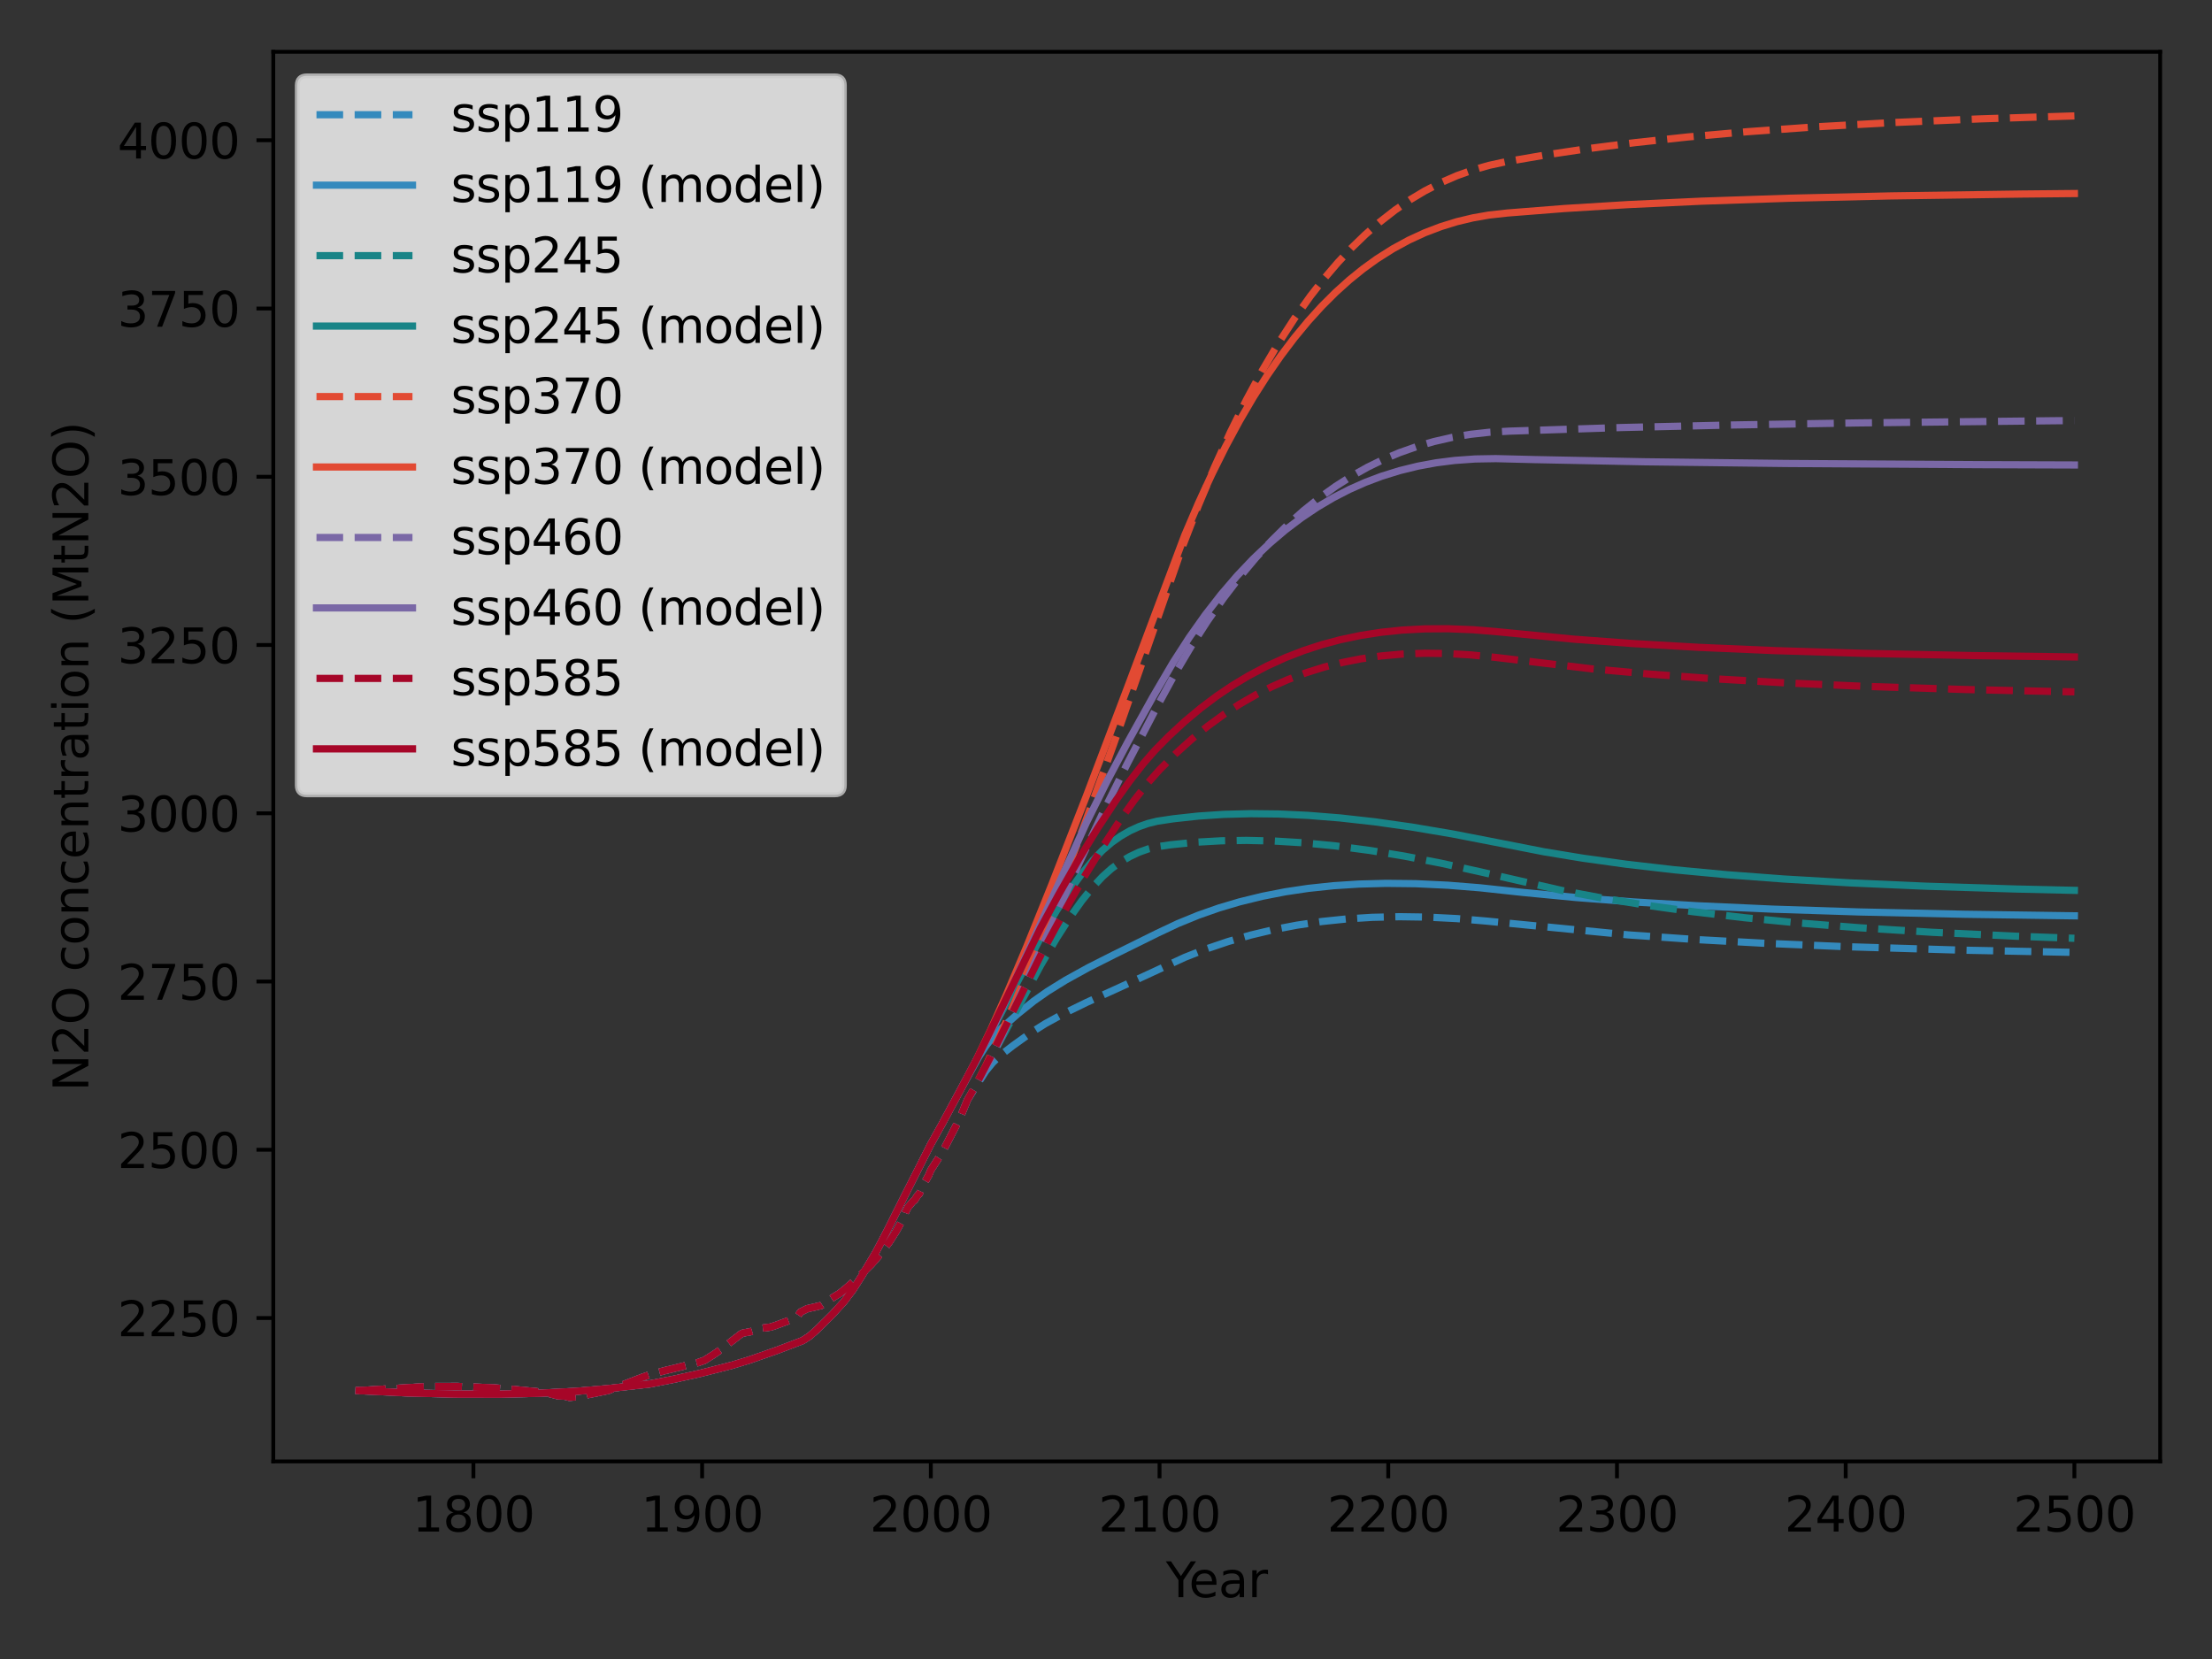 <?xml version="1.0" encoding="utf-8" standalone="no"?>
<!DOCTYPE svg PUBLIC "-//W3C//DTD SVG 1.1//EN"
  "http://www.w3.org/Graphics/SVG/1.1/DTD/svg11.dtd">
<svg xmlns:xlink="http://www.w3.org/1999/xlink" width="460.8pt" height="345.6pt" viewBox="0 0 460.8 345.6" xmlns="http://www.w3.org/2000/svg" version="1.1">
 <rect x="0" y="0" width="460.8" height="345.6" fill="#333333" stroke="none"/>
 <defs>
  <style type="text/css">*{stroke-linejoin: round; stroke-linecap: butt}</style>
 </defs>
 <g id="figure_1">
  <g id="axes_1">
   <g id="patch_1">
    <path d="M 56.928 304.444 
L 450 304.444 
L 450 10.8 
L 56.928 10.8 
L 56.928 304.444 
z
" style="fill: none"/>
   </g>
   <g id="matplotlib.axis_1">
    <g id="xtick_1">
     <g id="line2d_1">
      <defs>
       <path id="ma89e3e7c0b" d="M 0 0 
L 0 3.5 
" style="stroke: #000000; stroke-width: 0.8"/>
      </defs>
      <g>
       <use xlink:href="#ma89e3e7c0b" x="98.618" y="304.444" style="stroke: #000000; stroke-width: 0.8"/>
      </g>
     </g>
     <g id="text_1">
      <!-- 1800 -->
      <g transform="translate(85.893 319.042) scale(0.1 -0.1)">
       <defs>
        <path id="DejaVuSans-31" d="M 794 531 
L 1825 531 
L 1825 4091 
L 703 3866 
L 703 4441 
L 1819 4666 
L 2450 4666 
L 2450 531 
L 3481 531 
L 3481 0 
L 794 0 
L 794 531 
z
" transform="scale(0.016)"/>
        <path id="DejaVuSans-38" d="M 2034 2216 
Q 1584 2216 1326 1975 
Q 1069 1734 1069 1313 
Q 1069 891 1326 650 
Q 1584 409 2034 409 
Q 2484 409 2743 651 
Q 3003 894 3003 1313 
Q 3003 1734 2745 1975 
Q 2488 2216 2034 2216 
z
M 1403 2484 
Q 997 2584 770 2862 
Q 544 3141 544 3541 
Q 544 4100 942 4425 
Q 1341 4750 2034 4750 
Q 2731 4750 3128 4425 
Q 3525 4100 3525 3541 
Q 3525 3141 3298 2862 
Q 3072 2584 2669 2484 
Q 3125 2378 3379 2068 
Q 3634 1759 3634 1313 
Q 3634 634 3220 271 
Q 2806 -91 2034 -91 
Q 1263 -91 848 271 
Q 434 634 434 1313 
Q 434 1759 690 2068 
Q 947 2378 1403 2484 
z
M 1172 3481 
Q 1172 3119 1398 2916 
Q 1625 2713 2034 2713 
Q 2441 2713 2670 2916 
Q 2900 3119 2900 3481 
Q 2900 3844 2670 4047 
Q 2441 4250 2034 4250 
Q 1625 4250 1398 4047 
Q 1172 3844 1172 3481 
z
" transform="scale(0.016)"/>
        <path id="DejaVuSans-30" d="M 2034 4250 
Q 1547 4250 1301 3770 
Q 1056 3291 1056 2328 
Q 1056 1369 1301 889 
Q 1547 409 2034 409 
Q 2525 409 2770 889 
Q 3016 1369 3016 2328 
Q 3016 3291 2770 3770 
Q 2525 4250 2034 4250 
z
M 2034 4750 
Q 2819 4750 3233 4129 
Q 3647 3509 3647 2328 
Q 3647 1150 3233 529 
Q 2819 -91 2034 -91 
Q 1250 -91 836 529 
Q 422 1150 422 2328 
Q 422 3509 836 4129 
Q 1250 4750 2034 4750 
z
" transform="scale(0.016)"/>
       </defs>
       <use xlink:href="#DejaVuSans-31"/>
       <use xlink:href="#DejaVuSans-38" x="63.623"/>
       <use xlink:href="#DejaVuSans-30" x="127.246"/>
       <use xlink:href="#DejaVuSans-30" x="190.869"/>
      </g>
     </g>
    </g>
    <g id="xtick_2">
     <g id="line2d_2">
      <g>
       <use xlink:href="#ma89e3e7c0b" x="146.263" y="304.444" style="stroke: #000000; stroke-width: 0.8"/>
      </g>
     </g>
     <g id="text_2">
      <!-- 1900 -->
      <g transform="translate(133.538 319.042) scale(0.1 -0.1)">
       <defs>
        <path id="DejaVuSans-39" d="M 703 97 
L 703 672 
Q 941 559 1184 500 
Q 1428 441 1663 441 
Q 2288 441 2617 861 
Q 2947 1281 2994 2138 
Q 2813 1869 2534 1725 
Q 2256 1581 1919 1581 
Q 1219 1581 811 2004 
Q 403 2428 403 3163 
Q 403 3881 828 4315 
Q 1253 4750 1959 4750 
Q 2769 4750 3195 4129 
Q 3622 3509 3622 2328 
Q 3622 1225 3098 567 
Q 2575 -91 1691 -91 
Q 1453 -91 1209 -44 
Q 966 3 703 97 
z
M 1959 2075 
Q 2384 2075 2632 2365 
Q 2881 2656 2881 3163 
Q 2881 3666 2632 3958 
Q 2384 4250 1959 4250 
Q 1534 4250 1286 3958 
Q 1038 3666 1038 3163 
Q 1038 2656 1286 2365 
Q 1534 2075 1959 2075 
z
" transform="scale(0.016)"/>
       </defs>
       <use xlink:href="#DejaVuSans-31"/>
       <use xlink:href="#DejaVuSans-39" x="63.623"/>
       <use xlink:href="#DejaVuSans-30" x="127.246"/>
       <use xlink:href="#DejaVuSans-30" x="190.869"/>
      </g>
     </g>
    </g>
    <g id="xtick_3">
     <g id="line2d_3">
      <g>
       <use xlink:href="#ma89e3e7c0b" x="193.908" y="304.444" style="stroke: #000000; stroke-width: 0.8"/>
      </g>
     </g>
     <g id="text_3">
      <!-- 2000 -->
      <g transform="translate(181.183 319.042) scale(0.1 -0.1)">
       <defs>
        <path id="DejaVuSans-32" d="M 1228 531 
L 3431 531 
L 3431 0 
L 469 0 
L 469 531 
Q 828 903 1448 1529 
Q 2069 2156 2228 2338 
Q 2531 2678 2651 2914 
Q 2772 3150 2772 3378 
Q 2772 3750 2511 3984 
Q 2250 4219 1831 4219 
Q 1534 4219 1204 4116 
Q 875 4013 500 3803 
L 500 4441 
Q 881 4594 1212 4672 
Q 1544 4750 1819 4750 
Q 2544 4750 2975 4387 
Q 3406 4025 3406 3419 
Q 3406 3131 3298 2873 
Q 3191 2616 2906 2266 
Q 2828 2175 2409 1742 
Q 1991 1309 1228 531 
z
" transform="scale(0.016)"/>
       </defs>
       <use xlink:href="#DejaVuSans-32"/>
       <use xlink:href="#DejaVuSans-30" x="63.623"/>
       <use xlink:href="#DejaVuSans-30" x="127.246"/>
       <use xlink:href="#DejaVuSans-30" x="190.869"/>
      </g>
     </g>
    </g>
    <g id="xtick_4">
     <g id="line2d_4">
      <g>
       <use xlink:href="#ma89e3e7c0b" x="241.553" y="304.444" style="stroke: #000000; stroke-width: 0.8"/>
      </g>
     </g>
     <g id="text_4">
      <!-- 2100 -->
      <g transform="translate(228.828 319.042) scale(0.1 -0.1)">
       <use xlink:href="#DejaVuSans-32"/>
       <use xlink:href="#DejaVuSans-31" x="63.623"/>
       <use xlink:href="#DejaVuSans-30" x="127.246"/>
       <use xlink:href="#DejaVuSans-30" x="190.869"/>
      </g>
     </g>
    </g>
    <g id="xtick_5">
     <g id="line2d_5">
      <g>
       <use xlink:href="#ma89e3e7c0b" x="289.198" y="304.444" style="stroke: #000000; stroke-width: 0.8"/>
      </g>
     </g>
     <g id="text_5">
      <!-- 2200 -->
      <g transform="translate(276.473 319.042) scale(0.1 -0.1)">
       <use xlink:href="#DejaVuSans-32"/>
       <use xlink:href="#DejaVuSans-32" x="63.623"/>
       <use xlink:href="#DejaVuSans-30" x="127.246"/>
       <use xlink:href="#DejaVuSans-30" x="190.869"/>
      </g>
     </g>
    </g>
    <g id="xtick_6">
     <g id="line2d_6">
      <g>
       <use xlink:href="#ma89e3e7c0b" x="336.843" y="304.444" style="stroke: #000000; stroke-width: 0.8"/>
      </g>
     </g>
     <g id="text_6">
      <!-- 2300 -->
      <g transform="translate(324.118 319.042) scale(0.1 -0.1)">
       <defs>
        <path id="DejaVuSans-33" d="M 2597 2516 
Q 3050 2419 3304 2112 
Q 3559 1806 3559 1356 
Q 3559 666 3084 287 
Q 2609 -91 1734 -91 
Q 1441 -91 1130 -33 
Q 819 25 488 141 
L 488 750 
Q 750 597 1062 519 
Q 1375 441 1716 441 
Q 2309 441 2620 675 
Q 2931 909 2931 1356 
Q 2931 1769 2642 2001 
Q 2353 2234 1838 2234 
L 1294 2234 
L 1294 2753 
L 1863 2753 
Q 2328 2753 2575 2939 
Q 2822 3125 2822 3475 
Q 2822 3834 2567 4026 
Q 2313 4219 1838 4219 
Q 1578 4219 1281 4162 
Q 984 4106 628 3988 
L 628 4550 
Q 988 4650 1302 4700 
Q 1616 4750 1894 4750 
Q 2613 4750 3031 4423 
Q 3450 4097 3450 3541 
Q 3450 3153 3228 2886 
Q 3006 2619 2597 2516 
z
" transform="scale(0.016)"/>
       </defs>
       <use xlink:href="#DejaVuSans-32"/>
       <use xlink:href="#DejaVuSans-33" x="63.623"/>
       <use xlink:href="#DejaVuSans-30" x="127.246"/>
       <use xlink:href="#DejaVuSans-30" x="190.869"/>
      </g>
     </g>
    </g>
    <g id="xtick_7">
     <g id="line2d_7">
      <g>
       <use xlink:href="#ma89e3e7c0b" x="384.488" y="304.444" style="stroke: #000000; stroke-width: 0.8"/>
      </g>
     </g>
     <g id="text_7">
      <!-- 2400 -->
      <g transform="translate(371.763 319.042) scale(0.1 -0.1)">
       <defs>
        <path id="DejaVuSans-34" d="M 2419 4116 
L 825 1625 
L 2419 1625 
L 2419 4116 
z
M 2253 4666 
L 3047 4666 
L 3047 1625 
L 3713 1625 
L 3713 1100 
L 3047 1100 
L 3047 0 
L 2419 0 
L 2419 1100 
L 313 1100 
L 313 1709 
L 2253 4666 
z
" transform="scale(0.016)"/>
       </defs>
       <use xlink:href="#DejaVuSans-32"/>
       <use xlink:href="#DejaVuSans-34" x="63.623"/>
       <use xlink:href="#DejaVuSans-30" x="127.246"/>
       <use xlink:href="#DejaVuSans-30" x="190.869"/>
      </g>
     </g>
    </g>
    <g id="xtick_8">
     <g id="line2d_8">
      <g>
       <use xlink:href="#ma89e3e7c0b" x="432.133" y="304.444" style="stroke: #000000; stroke-width: 0.8"/>
      </g>
     </g>
     <g id="text_8">
      <!-- 2500 -->
      <g transform="translate(419.408 319.042) scale(0.1 -0.1)">
       <defs>
        <path id="DejaVuSans-35" d="M 691 4666 
L 3169 4666 
L 3169 4134 
L 1269 4134 
L 1269 2991 
Q 1406 3038 1543 3061 
Q 1681 3084 1819 3084 
Q 2600 3084 3056 2656 
Q 3513 2228 3513 1497 
Q 3513 744 3044 326 
Q 2575 -91 1722 -91 
Q 1428 -91 1123 -41 
Q 819 9 494 109 
L 494 744 
Q 775 591 1075 516 
Q 1375 441 1709 441 
Q 2250 441 2565 725 
Q 2881 1009 2881 1497 
Q 2881 1984 2565 2268 
Q 2250 2553 1709 2553 
Q 1456 2553 1204 2497 
Q 953 2441 691 2322 
L 691 4666 
z
" transform="scale(0.016)"/>
       </defs>
       <use xlink:href="#DejaVuSans-32"/>
       <use xlink:href="#DejaVuSans-35" x="63.623"/>
       <use xlink:href="#DejaVuSans-30" x="127.246"/>
       <use xlink:href="#DejaVuSans-30" x="190.869"/>
      </g>
     </g>
    </g>
    <g id="text_9">
     <!-- Year -->
     <g transform="translate(242.877 332.72) scale(0.1 -0.1)">
      <defs>
       <path id="DejaVuSans-59" d="M -13 4666 
L 666 4666 
L 1959 2747 
L 3244 4666 
L 3922 4666 
L 2272 2222 
L 2272 0 
L 1638 0 
L 1638 2222 
L -13 4666 
z
" transform="scale(0.016)"/>
       <path id="DejaVuSans-65" d="M 3597 1894 
L 3597 1613 
L 953 1613 
Q 991 1019 1311 708 
Q 1631 397 2203 397 
Q 2534 397 2845 478 
Q 3156 559 3463 722 
L 3463 178 
Q 3153 47 2828 -22 
Q 2503 -91 2169 -91 
Q 1331 -91 842 396 
Q 353 884 353 1716 
Q 353 2575 817 3079 
Q 1281 3584 2069 3584 
Q 2775 3584 3186 3129 
Q 3597 2675 3597 1894 
z
M 3022 2063 
Q 3016 2534 2758 2815 
Q 2500 3097 2075 3097 
Q 1594 3097 1305 2825 
Q 1016 2553 972 2059 
L 3022 2063 
z
" transform="scale(0.016)"/>
       <path id="DejaVuSans-61" d="M 2194 1759 
Q 1497 1759 1228 1600 
Q 959 1441 959 1056 
Q 959 750 1161 570 
Q 1363 391 1709 391 
Q 2188 391 2477 730 
Q 2766 1069 2766 1631 
L 2766 1759 
L 2194 1759 
z
M 3341 1997 
L 3341 0 
L 2766 0 
L 2766 531 
Q 2569 213 2275 61 
Q 1981 -91 1556 -91 
Q 1019 -91 701 211 
Q 384 513 384 1019 
Q 384 1609 779 1909 
Q 1175 2209 1959 2209 
L 2766 2209 
L 2766 2266 
Q 2766 2663 2505 2880 
Q 2244 3097 1772 3097 
Q 1472 3097 1187 3025 
Q 903 2953 641 2809 
L 641 3341 
Q 956 3463 1253 3523 
Q 1550 3584 1831 3584 
Q 2591 3584 2966 3190 
Q 3341 2797 3341 1997 
z
" transform="scale(0.016)"/>
       <path id="DejaVuSans-72" d="M 2631 2963 
Q 2534 3019 2420 3045 
Q 2306 3072 2169 3072 
Q 1681 3072 1420 2755 
Q 1159 2438 1159 1844 
L 1159 0 
L 581 0 
L 581 3500 
L 1159 3500 
L 1159 2956 
Q 1341 3275 1631 3429 
Q 1922 3584 2338 3584 
Q 2397 3584 2469 3576 
Q 2541 3569 2628 3553 
L 2631 2963 
z
" transform="scale(0.016)"/>
      </defs>
      <use xlink:href="#DejaVuSans-59"/>
      <use xlink:href="#DejaVuSans-65" x="47.834"/>
      <use xlink:href="#DejaVuSans-61" x="109.357"/>
      <use xlink:href="#DejaVuSans-72" x="170.637"/>
     </g>
    </g>
   </g>
   <g id="matplotlib.axis_2">
    <g id="ytick_1">
     <g id="line2d_9">
      <defs>
       <path id="m933ba133ac" d="M 0 0 
L -3.5 0 
" style="stroke: #000000; stroke-width: 0.8"/>
      </defs>
      <g>
       <use xlink:href="#m933ba133ac" x="56.928" y="274.567" style="stroke: #000000; stroke-width: 0.8"/>
      </g>
     </g>
     <g id="text_10">
      <!-- 2250 -->
      <g transform="translate(24.478 278.366) scale(0.1 -0.1)">
       <use xlink:href="#DejaVuSans-32"/>
       <use xlink:href="#DejaVuSans-32" x="63.623"/>
       <use xlink:href="#DejaVuSans-35" x="127.246"/>
       <use xlink:href="#DejaVuSans-30" x="190.869"/>
      </g>
     </g>
    </g>
    <g id="ytick_2">
     <g id="line2d_10">
      <g>
       <use xlink:href="#m933ba133ac" x="56.928" y="239.517" style="stroke: #000000; stroke-width: 0.8"/>
      </g>
     </g>
     <g id="text_11">
      <!-- 2500 -->
      <g transform="translate(24.478 243.316) scale(0.1 -0.1)">
       <use xlink:href="#DejaVuSans-32"/>
       <use xlink:href="#DejaVuSans-35" x="63.623"/>
       <use xlink:href="#DejaVuSans-30" x="127.246"/>
       <use xlink:href="#DejaVuSans-30" x="190.869"/>
      </g>
     </g>
    </g>
    <g id="ytick_3">
     <g id="line2d_11">
      <g>
       <use xlink:href="#m933ba133ac" x="56.928" y="204.467" style="stroke: #000000; stroke-width: 0.8"/>
      </g>
     </g>
     <g id="text_12">
      <!-- 2750 -->
      <g transform="translate(24.478 208.267) scale(0.1 -0.1)">
       <defs>
        <path id="DejaVuSans-37" d="M 525 4666 
L 3525 4666 
L 3525 4397 
L 1831 0 
L 1172 0 
L 2766 4134 
L 525 4134 
L 525 4666 
z
" transform="scale(0.016)"/>
       </defs>
       <use xlink:href="#DejaVuSans-32"/>
       <use xlink:href="#DejaVuSans-37" x="63.623"/>
       <use xlink:href="#DejaVuSans-35" x="127.246"/>
       <use xlink:href="#DejaVuSans-30" x="190.869"/>
      </g>
     </g>
    </g>
    <g id="ytick_4">
     <g id="line2d_12">
      <g>
       <use xlink:href="#m933ba133ac" x="56.928" y="169.418" style="stroke: #000000; stroke-width: 0.8"/>
      </g>
     </g>
     <g id="text_13">
      <!-- 3000 -->
      <g transform="translate(24.478 173.217) scale(0.1 -0.1)">
       <use xlink:href="#DejaVuSans-33"/>
       <use xlink:href="#DejaVuSans-30" x="63.623"/>
       <use xlink:href="#DejaVuSans-30" x="127.246"/>
       <use xlink:href="#DejaVuSans-30" x="190.869"/>
      </g>
     </g>
    </g>
    <g id="ytick_5">
     <g id="line2d_13">
      <g>
       <use xlink:href="#m933ba133ac" x="56.928" y="134.368" style="stroke: #000000; stroke-width: 0.8"/>
      </g>
     </g>
     <g id="text_14">
      <!-- 3250 -->
      <g transform="translate(24.478 138.167) scale(0.1 -0.1)">
       <use xlink:href="#DejaVuSans-33"/>
       <use xlink:href="#DejaVuSans-32" x="63.623"/>
       <use xlink:href="#DejaVuSans-35" x="127.246"/>
       <use xlink:href="#DejaVuSans-30" x="190.869"/>
      </g>
     </g>
    </g>
    <g id="ytick_6">
     <g id="line2d_14">
      <g>
       <use xlink:href="#m933ba133ac" x="56.928" y="99.318" style="stroke: #000000; stroke-width: 0.8"/>
      </g>
     </g>
     <g id="text_15">
      <!-- 3500 -->
      <g transform="translate(24.478 103.117) scale(0.1 -0.1)">
       <use xlink:href="#DejaVuSans-33"/>
       <use xlink:href="#DejaVuSans-35" x="63.623"/>
       <use xlink:href="#DejaVuSans-30" x="127.246"/>
       <use xlink:href="#DejaVuSans-30" x="190.869"/>
      </g>
     </g>
    </g>
    <g id="ytick_7">
     <g id="line2d_15">
      <g>
       <use xlink:href="#m933ba133ac" x="56.928" y="64.268" style="stroke: #000000; stroke-width: 0.8"/>
      </g>
     </g>
     <g id="text_16">
      <!-- 3750 -->
      <g transform="translate(24.478 68.068) scale(0.1 -0.1)">
       <use xlink:href="#DejaVuSans-33"/>
       <use xlink:href="#DejaVuSans-37" x="63.623"/>
       <use xlink:href="#DejaVuSans-35" x="127.246"/>
       <use xlink:href="#DejaVuSans-30" x="190.869"/>
      </g>
     </g>
    </g>
    <g id="ytick_8">
     <g id="line2d_16">
      <g>
       <use xlink:href="#m933ba133ac" x="56.928" y="29.219" style="stroke: #000000; stroke-width: 0.8"/>
      </g>
     </g>
     <g id="text_17">
      <!-- 4000 -->
      <g transform="translate(24.478 33.018) scale(0.1 -0.1)">
       <use xlink:href="#DejaVuSans-34"/>
       <use xlink:href="#DejaVuSans-30" x="63.623"/>
       <use xlink:href="#DejaVuSans-30" x="127.246"/>
       <use xlink:href="#DejaVuSans-30" x="190.869"/>
      </g>
     </g>
    </g>
    <g id="text_18">
     <!-- N2O concentration (MtN2O) -->
     <g transform="translate(18.398 227.32) rotate(-90) scale(0.1 -0.1)">
      <defs>
       <path id="DejaVuSans-4e" d="M 628 4666 
L 1478 4666 
L 3547 763 
L 3547 4666 
L 4159 4666 
L 4159 0 
L 3309 0 
L 1241 3903 
L 1241 0 
L 628 0 
L 628 4666 
z
" transform="scale(0.016)"/>
       <path id="DejaVuSans-4f" d="M 2522 4238 
Q 1834 4238 1429 3725 
Q 1025 3213 1025 2328 
Q 1025 1447 1429 934 
Q 1834 422 2522 422 
Q 3209 422 3611 934 
Q 4013 1447 4013 2328 
Q 4013 3213 3611 3725 
Q 3209 4238 2522 4238 
z
M 2522 4750 
Q 3503 4750 4090 4092 
Q 4678 3434 4678 2328 
Q 4678 1225 4090 567 
Q 3503 -91 2522 -91 
Q 1538 -91 948 565 
Q 359 1222 359 2328 
Q 359 3434 948 4092 
Q 1538 4750 2522 4750 
z
" transform="scale(0.016)"/>
       <path id="DejaVuSans-20" transform="scale(0.016)"/>
       <path id="DejaVuSans-63" d="M 3122 3366 
L 3122 2828 
Q 2878 2963 2633 3030 
Q 2388 3097 2138 3097 
Q 1578 3097 1268 2742 
Q 959 2388 959 1747 
Q 959 1106 1268 751 
Q 1578 397 2138 397 
Q 2388 397 2633 464 
Q 2878 531 3122 666 
L 3122 134 
Q 2881 22 2623 -34 
Q 2366 -91 2075 -91 
Q 1284 -91 818 406 
Q 353 903 353 1747 
Q 353 2603 823 3093 
Q 1294 3584 2113 3584 
Q 2378 3584 2631 3529 
Q 2884 3475 3122 3366 
z
" transform="scale(0.016)"/>
       <path id="DejaVuSans-6f" d="M 1959 3097 
Q 1497 3097 1228 2736 
Q 959 2375 959 1747 
Q 959 1119 1226 758 
Q 1494 397 1959 397 
Q 2419 397 2687 759 
Q 2956 1122 2956 1747 
Q 2956 2369 2687 2733 
Q 2419 3097 1959 3097 
z
M 1959 3584 
Q 2709 3584 3137 3096 
Q 3566 2609 3566 1747 
Q 3566 888 3137 398 
Q 2709 -91 1959 -91 
Q 1206 -91 779 398 
Q 353 888 353 1747 
Q 353 2609 779 3096 
Q 1206 3584 1959 3584 
z
" transform="scale(0.016)"/>
       <path id="DejaVuSans-6e" d="M 3513 2113 
L 3513 0 
L 2938 0 
L 2938 2094 
Q 2938 2591 2744 2837 
Q 2550 3084 2163 3084 
Q 1697 3084 1428 2787 
Q 1159 2491 1159 1978 
L 1159 0 
L 581 0 
L 581 3500 
L 1159 3500 
L 1159 2956 
Q 1366 3272 1645 3428 
Q 1925 3584 2291 3584 
Q 2894 3584 3203 3211 
Q 3513 2838 3513 2113 
z
" transform="scale(0.016)"/>
       <path id="DejaVuSans-74" d="M 1172 4494 
L 1172 3500 
L 2356 3500 
L 2356 3053 
L 1172 3053 
L 1172 1153 
Q 1172 725 1289 603 
Q 1406 481 1766 481 
L 2356 481 
L 2356 0 
L 1766 0 
Q 1100 0 847 248 
Q 594 497 594 1153 
L 594 3053 
L 172 3053 
L 172 3500 
L 594 3500 
L 594 4494 
L 1172 4494 
z
" transform="scale(0.016)"/>
       <path id="DejaVuSans-69" d="M 603 3500 
L 1178 3500 
L 1178 0 
L 603 0 
L 603 3500 
z
M 603 4863 
L 1178 4863 
L 1178 4134 
L 603 4134 
L 603 4863 
z
" transform="scale(0.016)"/>
       <path id="DejaVuSans-28" d="M 1984 4856 
Q 1566 4138 1362 3434 
Q 1159 2731 1159 2009 
Q 1159 1288 1364 580 
Q 1569 -128 1984 -844 
L 1484 -844 
Q 1016 -109 783 600 
Q 550 1309 550 2009 
Q 550 2706 781 3412 
Q 1013 4119 1484 4856 
L 1984 4856 
z
" transform="scale(0.016)"/>
       <path id="DejaVuSans-4d" d="M 628 4666 
L 1569 4666 
L 2759 1491 
L 3956 4666 
L 4897 4666 
L 4897 0 
L 4281 0 
L 4281 4097 
L 3078 897 
L 2444 897 
L 1241 4097 
L 1241 0 
L 628 0 
L 628 4666 
z
" transform="scale(0.016)"/>
       <path id="DejaVuSans-29" d="M 513 4856 
L 1013 4856 
Q 1481 4119 1714 3412 
Q 1947 2706 1947 2009 
Q 1947 1309 1714 600 
Q 1481 -109 1013 -844 
L 513 -844 
Q 928 -128 1133 580 
Q 1338 1288 1338 2009 
Q 1338 2731 1133 3434 
Q 928 4138 513 4856 
z
" transform="scale(0.016)"/>
      </defs>
      <use xlink:href="#DejaVuSans-4e"/>
      <use xlink:href="#DejaVuSans-32" x="74.805"/>
      <use xlink:href="#DejaVuSans-4f" x="138.428"/>
      <use xlink:href="#DejaVuSans-20" x="217.139"/>
      <use xlink:href="#DejaVuSans-63" x="248.926"/>
      <use xlink:href="#DejaVuSans-6f" x="303.906"/>
      <use xlink:href="#DejaVuSans-6e" x="365.088"/>
      <use xlink:href="#DejaVuSans-63" x="428.467"/>
      <use xlink:href="#DejaVuSans-65" x="483.447"/>
      <use xlink:href="#DejaVuSans-6e" x="544.971"/>
      <use xlink:href="#DejaVuSans-74" x="608.35"/>
      <use xlink:href="#DejaVuSans-72" x="647.559"/>
      <use xlink:href="#DejaVuSans-61" x="688.672"/>
      <use xlink:href="#DejaVuSans-74" x="749.951"/>
      <use xlink:href="#DejaVuSans-69" x="789.16"/>
      <use xlink:href="#DejaVuSans-6f" x="816.943"/>
      <use xlink:href="#DejaVuSans-6e" x="878.125"/>
      <use xlink:href="#DejaVuSans-20" x="941.504"/>
      <use xlink:href="#DejaVuSans-28" x="973.291"/>
      <use xlink:href="#DejaVuSans-4d" x="1012.305"/>
      <use xlink:href="#DejaVuSans-74" x="1098.584"/>
      <use xlink:href="#DejaVuSans-4e" x="1137.793"/>
      <use xlink:href="#DejaVuSans-32" x="1212.598"/>
      <use xlink:href="#DejaVuSans-4f" x="1276.221"/>
      <use xlink:href="#DejaVuSans-29" x="1354.932"/>
     </g>
    </g>
   </g>
   <g id="line2d_17">
    <path d="M 74.795 289.689 
L 89.089 288.841 
L 95.282 288.819 
L 102.906 289.121 
L 106.717 289.424 
L 113.388 290.068 
L 114.817 290.403 
L 116.246 290.777 
L 117.676 290.858 
L 118.628 291.096 
L 120.534 290.934 
L 126.728 289.656 
L 133.875 286.892 
L 135.781 286.249 
L 138.639 285.489 
L 145.31 283.879 
L 146.739 283.386 
L 148.645 282.188 
L 150.074 281.195 
L 154.362 277.901 
L 154.839 277.692 
L 156.268 277.436 
L 156.745 277.292 
L 157.221 276.966 
L 158.174 276.763 
L 160.556 276.45 
L 161.509 276.138 
L 164.368 275.076 
L 165.797 274.338 
L 166.274 274.037 
L 166.75 273.332 
L 168.179 272.624 
L 171.038 271.968 
L 173.897 270.052 
L 174.85 269.492 
L 176.279 268.347 
L 178.185 266.666 
L 181.52 263.381 
L 183.426 261.199 
L 185.332 258.631 
L 186.761 256.372 
L 188.19 253.765 
L 188.667 252.442 
L 189.143 251.507 
L 190.096 250.365 
L 190.573 249.954 
L 191.049 249.177 
L 191.525 248.66 
L 192.478 246.572 
L 193.431 244.899 
L 193.908 243.748 
L 194.861 242.276 
L 196.29 240.051 
L 199.149 234.536 
L 200.102 232.606 
L 201.531 229.144 
L 205.343 223.142 
L 206.772 221.397 
L 208.201 219.999 
L 211.06 217.792 
L 214.872 215.06 
L 217.73 213.263 
L 221.542 211.171 
L 226.306 208.843 
L 232.5 206.033 
L 238.218 203.409 
L 246.794 199.439 
L 251.082 197.755 
L 255.846 196.14 
L 260.611 194.777 
L 265.375 193.646 
L 270.14 192.733 
L 275.381 191.963 
L 280.622 191.424 
L 285.863 191.097 
L 291.58 190.965 
L 297.298 191.049 
L 303.491 191.36 
L 309.685 191.878 
L 339.225 194.757 
L 353.519 195.737 
L 367.336 196.488 
L 384.488 197.21 
L 408.311 197.925 
L 432.133 198.4 
L 432.133 198.4 
" clip-path="url(#p4f02430e08)" style="fill: none; stroke-dasharray: 5.55,2.4; stroke-dashoffset: 0; stroke: #348abd; stroke-width: 1.5"/>
   </g>
   <g id="line2d_18">
    <path d="M 74.795 289.689 
L 84.8 290.164 
L 94.806 290.419 
L 103.859 290.439 
L 112.435 290.239 
L 120.058 289.84 
L 126.728 289.273 
L 135.304 288.312 
L 140.069 287.388 
L 145.786 286.124 
L 152.457 284.421 
L 156.268 283.259 
L 161.986 281.254 
L 167.226 279.263 
L 168.656 278.334 
L 170.085 277.085 
L 173.42 273.787 
L 175.803 271.17 
L 177.708 268.643 
L 179.614 265.647 
L 182.473 260.845 
L 184.855 256.294 
L 188.667 248.693 
L 193.908 238.349 
L 196.29 234.068 
L 200.102 227.002 
L 203.913 220.149 
L 205.343 217.941 
L 206.772 216.082 
L 208.201 214.563 
L 212.013 211.218 
L 215.348 208.541 
L 218.207 206.533 
L 222.018 204.171 
L 226.783 201.543 
L 232.024 198.896 
L 241.076 194.422 
L 245.364 192.401 
L 249.652 190.648 
L 253.941 189.145 
L 258.229 187.873 
L 262.993 186.707 
L 267.758 185.778 
L 272.522 185.066 
L 277.763 184.51 
L 283.004 184.17 
L 288.721 184.019 
L 294.915 184.089 
L 301.586 184.404 
L 308.256 184.938 
L 317.308 185.915 
L 328.267 186.967 
L 340.178 187.881 
L 353.519 188.681 
L 369.242 189.39 
L 387.347 189.977 
L 409.263 190.458 
L 432.133 190.782 
L 432.133 190.782 
" clip-path="url(#p4f02430e08)" style="fill: none; stroke: #348abd; stroke-width: 1.5; stroke-linecap: square"/>
   </g>
   <g id="line2d_19">
    <path d="M 74.795 289.689 
L 89.089 288.841 
L 95.282 288.819 
L 102.906 289.121 
L 106.717 289.424 
L 113.388 290.068 
L 114.817 290.403 
L 116.246 290.777 
L 117.676 290.858 
L 118.628 291.096 
L 120.534 290.934 
L 126.728 289.656 
L 133.875 286.892 
L 135.781 286.249 
L 138.639 285.489 
L 145.31 283.879 
L 146.739 283.386 
L 148.645 282.188 
L 150.074 281.195 
L 154.362 277.901 
L 154.839 277.692 
L 156.268 277.436 
L 156.745 277.292 
L 157.221 276.966 
L 158.174 276.763 
L 160.556 276.45 
L 161.509 276.138 
L 164.368 275.076 
L 165.797 274.338 
L 166.274 274.037 
L 166.75 273.332 
L 168.179 272.624 
L 171.038 271.968 
L 173.897 270.052 
L 174.85 269.492 
L 176.279 268.347 
L 178.185 266.666 
L 181.52 263.381 
L 183.426 261.199 
L 185.332 258.631 
L 186.761 256.372 
L 188.19 253.765 
L 188.667 252.442 
L 189.143 251.507 
L 190.096 250.365 
L 190.573 249.954 
L 191.049 249.177 
L 191.525 248.66 
L 192.478 246.572 
L 193.431 244.899 
L 193.908 243.748 
L 194.861 242.276 
L 196.29 240.051 
L 199.149 234.536 
L 200.102 232.606 
L 201.531 229.144 
L 203.437 225.863 
L 207.725 218.033 
L 216.777 201.109 
L 220.113 195.42 
L 222.971 190.983 
L 225.353 187.649 
L 227.736 184.693 
L 229.642 182.648 
L 231.547 180.946 
L 233.453 179.566 
L 235.359 178.434 
L 237.265 177.536 
L 239.171 176.857 
L 241.076 176.386 
L 243.935 175.972 
L 249.176 175.447 
L 254.417 175.152 
L 259.658 175.069 
L 265.375 175.198 
L 271.569 175.573 
L 278.24 176.221 
L 285.386 177.166 
L 292.533 178.34 
L 300.156 179.811 
L 308.256 181.591 
L 325.408 185.511 
L 333.984 187.123 
L 343.513 188.66 
L 352.566 189.91 
L 363.524 191.188 
L 374.959 192.291 
L 387.347 193.268 
L 402.593 194.217 
L 420.222 195.041 
L 432.133 195.462 
L 432.133 195.462 
" clip-path="url(#p4f02430e08)" style="fill: none; stroke-dasharray: 5.55,2.4; stroke-dashoffset: 0; stroke: #188487; stroke-width: 1.5"/>
   </g>
   <g id="line2d_20">
    <path d="M 74.795 289.689 
L 84.8 290.164 
L 94.806 290.419 
L 103.859 290.439 
L 112.435 290.239 
L 120.058 289.84 
L 126.728 289.273 
L 135.304 288.312 
L 140.069 287.388 
L 145.786 286.124 
L 152.457 284.421 
L 156.268 283.259 
L 161.986 281.254 
L 167.226 279.263 
L 168.656 278.334 
L 170.085 277.085 
L 173.42 273.787 
L 175.803 271.17 
L 177.708 268.643 
L 179.614 265.647 
L 182.473 260.845 
L 184.855 256.294 
L 188.667 248.693 
L 193.908 238.349 
L 196.29 234.068 
L 200.102 227.002 
L 205.819 216.256 
L 216.777 195.343 
L 220.113 189.681 
L 222.971 185.298 
L 225.353 182.03 
L 227.736 179.142 
L 229.642 177.163 
L 231.547 175.518 
L 233.453 174.179 
L 235.359 173.078 
L 237.265 172.203 
L 239.171 171.538 
L 241.076 171.071 
L 244.411 170.57 
L 249.652 169.998 
L 254.893 169.65 
L 260.611 169.502 
L 266.328 169.569 
L 272.522 169.858 
L 279.192 170.393 
L 286.339 171.192 
L 293.962 172.268 
L 302.538 173.715 
L 311.591 175.474 
L 321.597 177.435 
L 329.696 178.769 
L 338.749 180.03 
L 348.754 181.186 
L 359.713 182.217 
L 371.624 183.113 
L 385.441 183.921 
L 401.164 184.61 
L 419.745 185.192 
L 432.133 185.478 
L 432.133 185.478 
" clip-path="url(#p4f02430e08)" style="fill: none; stroke: #188487; stroke-width: 1.5; stroke-linecap: square"/>
   </g>
   <g id="line2d_21">
    <path d="M 74.795 289.689 
L 89.089 288.841 
L 95.282 288.819 
L 102.906 289.121 
L 106.717 289.424 
L 113.388 290.068 
L 114.817 290.403 
L 116.246 290.777 
L 117.676 290.858 
L 118.628 291.096 
L 120.534 290.934 
L 126.728 289.656 
L 133.875 286.892 
L 135.781 286.249 
L 138.639 285.489 
L 145.31 283.879 
L 146.739 283.386 
L 148.645 282.188 
L 150.074 281.195 
L 154.362 277.901 
L 154.839 277.692 
L 156.268 277.436 
L 156.745 277.292 
L 157.221 276.966 
L 158.174 276.763 
L 160.556 276.45 
L 161.509 276.138 
L 164.368 275.076 
L 165.797 274.338 
L 166.274 274.037 
L 166.75 273.332 
L 168.179 272.624 
L 171.038 271.968 
L 173.897 270.052 
L 174.85 269.492 
L 176.279 268.347 
L 178.185 266.666 
L 181.52 263.381 
L 183.426 261.199 
L 185.332 258.631 
L 186.761 256.372 
L 188.19 253.765 
L 188.667 252.442 
L 189.143 251.507 
L 190.096 250.365 
L 190.573 249.954 
L 191.049 249.177 
L 191.525 248.66 
L 192.478 246.572 
L 193.431 244.899 
L 193.908 243.748 
L 194.861 242.276 
L 196.29 240.051 
L 199.149 234.536 
L 200.102 232.606 
L 201.531 229.144 
L 202.96 226.644 
L 205.343 222.042 
L 208.201 216.031 
L 211.536 208.456 
L 215.348 199.262 
L 220.113 187.157 
L 225.83 171.981 
L 232.024 154.911 
L 238.218 137.223 
L 246.317 113.896 
L 249.652 105.28 
L 252.988 97.33 
L 256.323 90.01 
L 259.658 83.283 
L 262.993 77.115 
L 266.328 71.476 
L 269.663 66.334 
L 272.999 61.663 
L 275.857 58.013 
L 278.716 54.672 
L 281.575 51.624 
L 284.433 48.858 
L 287.292 46.356 
L 290.627 43.756 
L 293.962 41.481 
L 296.821 39.773 
L 300.156 38.05 
L 303.491 36.6 
L 306.827 35.408 
L 310.162 34.456 
L 313.497 33.733 
L 322.073 32.261 
L 330.649 30.983 
L 340.655 29.706 
L 351.613 28.531 
L 364.001 27.436 
L 378.771 26.392 
L 394.493 25.524 
L 412.599 24.758 
L 432.133 24.147 
L 432.133 24.147 
" clip-path="url(#p4f02430e08)" style="fill: none; stroke-dasharray: 5.55,2.4; stroke-dashoffset: 0; stroke: #e24a33; stroke-width: 1.5"/>
   </g>
   <g id="line2d_22">
    <path d="M 74.795 289.689 
L 84.8 290.164 
L 94.806 290.419 
L 103.859 290.439 
L 112.435 290.239 
L 120.058 289.84 
L 126.728 289.273 
L 135.304 288.312 
L 140.069 287.388 
L 145.786 286.124 
L 152.457 284.421 
L 156.268 283.259 
L 161.986 281.254 
L 167.226 279.263 
L 168.656 278.334 
L 170.085 277.085 
L 173.42 273.787 
L 175.803 271.17 
L 177.708 268.643 
L 179.614 265.647 
L 182.473 260.845 
L 184.855 256.294 
L 188.667 248.693 
L 193.908 238.349 
L 196.29 234.068 
L 200.102 227.002 
L 203.437 220.668 
L 206.295 214.719 
L 209.631 207.26 
L 213.919 197.115 
L 219.16 184.139 
L 226.306 165.83 
L 234.882 143.217 
L 246.794 111.514 
L 249.652 104.842 
L 252.511 98.656 
L 255.37 92.929 
L 258.229 87.636 
L 261.087 82.754 
L 263.946 78.259 
L 266.805 74.13 
L 269.663 70.349 
L 272.522 66.895 
L 275.381 63.751 
L 278.24 60.9 
L 281.098 58.326 
L 283.957 56.014 
L 286.816 53.949 
L 290.151 51.836 
L 293.486 50.021 
L 296.821 48.485 
L 300.156 47.212 
L 303.491 46.183 
L 306.827 45.385 
L 310.162 44.801 
L 313.973 44.377 
L 325.885 43.438 
L 339.225 42.617 
L 354.472 41.908 
L 372.577 41.299 
L 394.017 40.809 
L 421.175 40.422 
L 432.133 40.316 
L 432.133 40.316 
" clip-path="url(#p4f02430e08)" style="fill: none; stroke: #e24a33; stroke-width: 1.5; stroke-linecap: square"/>
   </g>
   <g id="line2d_23">
    <path d="M 74.795 289.689 
L 89.089 288.841 
L 95.282 288.819 
L 102.906 289.121 
L 106.717 289.424 
L 113.388 290.068 
L 114.817 290.403 
L 116.246 290.777 
L 117.676 290.858 
L 118.628 291.096 
L 120.534 290.934 
L 126.728 289.656 
L 133.875 286.892 
L 135.781 286.249 
L 138.639 285.489 
L 145.31 283.879 
L 146.739 283.386 
L 148.645 282.188 
L 150.074 281.195 
L 154.362 277.901 
L 154.839 277.692 
L 156.268 277.436 
L 156.745 277.292 
L 157.221 276.966 
L 158.174 276.763 
L 160.556 276.45 
L 161.509 276.138 
L 164.368 275.076 
L 165.797 274.338 
L 166.274 274.037 
L 166.75 273.332 
L 168.179 272.624 
L 171.038 271.968 
L 173.897 270.052 
L 174.85 269.492 
L 176.279 268.347 
L 178.185 266.666 
L 181.52 263.381 
L 183.426 261.199 
L 185.332 258.631 
L 186.761 256.372 
L 188.19 253.765 
L 188.667 252.442 
L 189.143 251.507 
L 190.096 250.365 
L 190.573 249.954 
L 191.049 249.177 
L 191.525 248.66 
L 192.478 246.572 
L 193.431 244.899 
L 193.908 243.748 
L 194.861 242.276 
L 196.29 240.051 
L 199.149 234.536 
L 200.102 232.606 
L 201.531 229.144 
L 203.913 225.097 
L 206.295 220.744 
L 208.678 215.863 
L 213.442 205.319 
L 224.877 179.657 
L 230.118 168.534 
L 234.882 158.991 
L 241.076 147.105 
L 244.888 140.129 
L 248.223 134.516 
L 251.558 129.344 
L 254.893 124.591 
L 258.229 120.235 
L 261.564 116.256 
L 264.899 112.63 
L 268.234 109.339 
L 271.569 106.368 
L 274.904 103.694 
L 278.24 101.306 
L 281.575 99.184 
L 284.91 97.316 
L 288.245 95.687 
L 291.58 94.283 
L 295.392 92.941 
L 298.727 91.979 
L 302.538 91.111 
L 306.35 90.474 
L 310.162 90.053 
L 314.45 89.813 
L 337.796 89.062 
L 361.142 88.527 
L 386.87 88.103 
L 427.845 87.648 
L 432.133 87.613 
L 432.133 87.613 
" clip-path="url(#p4f02430e08)" style="fill: none; stroke-dasharray: 5.55,2.4; stroke-dashoffset: 0; stroke: #7a68a6; stroke-width: 1.5"/>
   </g>
   <g id="line2d_24">
    <path d="M 74.795 289.689 
L 84.8 290.164 
L 94.806 290.419 
L 103.859 290.439 
L 112.435 290.239 
L 120.058 289.84 
L 126.728 289.273 
L 135.304 288.312 
L 140.069 287.388 
L 145.786 286.124 
L 152.457 284.421 
L 156.268 283.259 
L 161.986 281.254 
L 167.226 279.263 
L 168.656 278.334 
L 170.085 277.085 
L 173.42 273.787 
L 175.803 271.17 
L 177.708 268.643 
L 179.614 265.647 
L 182.473 260.845 
L 184.855 256.294 
L 188.667 248.693 
L 193.908 238.349 
L 196.29 234.068 
L 200.102 227.002 
L 206.295 215.358 
L 209.154 209.224 
L 226.306 171.402 
L 230.594 162.795 
L 234.882 154.698 
L 240.123 145.269 
L 244.411 137.957 
L 247.747 132.793 
L 251.082 128.084 
L 254.417 123.801 
L 257.752 119.917 
L 261.087 116.406 
L 264.422 113.246 
L 267.758 110.413 
L 271.093 107.887 
L 274.428 105.649 
L 277.763 103.68 
L 281.098 101.963 
L 284.433 100.483 
L 287.769 99.224 
L 291.58 98.039 
L 295.392 97.104 
L 299.203 96.403 
L 303.015 95.919 
L 307.303 95.613 
L 311.591 95.54 
L 319.691 95.741 
L 342.56 96.196 
L 372.1 96.55 
L 412.599 96.797 
L 432.133 96.862 
L 432.133 96.862 
" clip-path="url(#p4f02430e08)" style="fill: none; stroke: #7a68a6; stroke-width: 1.5; stroke-linecap: square"/>
   </g>
   <g id="line2d_25">
    <path d="M 74.795 289.689 
L 89.089 288.841 
L 95.282 288.819 
L 102.906 289.121 
L 106.717 289.424 
L 113.388 290.068 
L 114.817 290.403 
L 116.246 290.777 
L 117.676 290.858 
L 118.628 291.096 
L 120.534 290.934 
L 126.728 289.656 
L 133.875 286.892 
L 135.781 286.249 
L 138.639 285.489 
L 145.31 283.879 
L 146.739 283.386 
L 148.645 282.188 
L 150.074 281.195 
L 154.362 277.901 
L 154.839 277.692 
L 156.268 277.436 
L 156.745 277.292 
L 157.221 276.966 
L 158.174 276.763 
L 160.556 276.45 
L 161.509 276.138 
L 164.368 275.076 
L 165.797 274.338 
L 166.274 274.037 
L 166.75 273.332 
L 168.179 272.624 
L 171.038 271.968 
L 173.897 270.052 
L 174.85 269.492 
L 176.279 268.347 
L 178.185 266.666 
L 181.52 263.381 
L 183.426 261.199 
L 185.332 258.631 
L 186.761 256.372 
L 188.19 253.765 
L 188.667 252.442 
L 189.143 251.507 
L 190.096 250.365 
L 190.573 249.954 
L 191.049 249.177 
L 191.525 248.66 
L 192.478 246.572 
L 193.431 244.899 
L 193.908 243.748 
L 194.861 242.276 
L 196.29 240.051 
L 199.149 234.536 
L 200.102 232.606 
L 201.531 229.144 
L 202.96 226.649 
L 206.295 220.256 
L 211.06 210.63 
L 217.254 198.105 
L 221.542 190.222 
L 225.83 182.705 
L 229.642 176.487 
L 233.453 170.665 
L 236.312 166.663 
L 239.171 163.04 
L 241.553 160.361 
L 244.888 157.025 
L 248.223 154.011 
L 251.558 151.296 
L 254.893 148.862 
L 258.229 146.69 
L 261.564 144.767 
L 264.899 143.074 
L 268.234 141.596 
L 272.046 140.158 
L 275.857 138.965 
L 279.669 138.001 
L 283.48 137.248 
L 287.769 136.639 
L 292.057 136.257 
L 296.821 136.082 
L 301.586 136.143 
L 306.35 136.422 
L 311.591 136.953 
L 331.602 139.332 
L 343.99 140.451 
L 357.33 141.419 
L 372.1 142.262 
L 388.3 142.972 
L 409.263 143.636 
L 428.798 144.068 
L 432.133 144.124 
L 432.133 144.124 
" clip-path="url(#p4f02430e08)" style="fill: none; stroke-dasharray: 5.55,2.4; stroke-dashoffset: 0; stroke: #a60628; stroke-width: 1.5"/>
   </g>
   <g id="line2d_26">
    <path d="M 74.795 289.689 
L 84.8 290.164 
L 94.806 290.419 
L 103.859 290.439 
L 112.435 290.239 
L 120.058 289.84 
L 126.728 289.273 
L 135.304 288.312 
L 140.069 287.388 
L 145.786 286.124 
L 152.457 284.421 
L 156.268 283.259 
L 161.986 281.254 
L 167.226 279.263 
L 168.656 278.334 
L 170.085 277.085 
L 173.42 273.787 
L 175.803 271.17 
L 177.708 268.643 
L 179.614 265.647 
L 182.473 260.845 
L 184.855 256.294 
L 188.667 248.693 
L 193.908 238.349 
L 196.29 234.068 
L 200.102 227.002 
L 203.437 220.68 
L 209.154 208.968 
L 216.777 193.302 
L 220.589 186.257 
L 224.877 178.72 
L 228.689 172.502 
L 232.5 166.696 
L 235.359 162.679 
L 238.218 159.02 
L 240.6 156.296 
L 243.459 153.387 
L 246.794 150.303 
L 250.129 147.517 
L 253.464 145.008 
L 256.799 142.759 
L 260.134 140.755 
L 263.946 138.742 
L 267.758 137.007 
L 271.569 135.528 
L 275.381 134.288 
L 279.192 133.269 
L 283.48 132.368 
L 287.769 131.705 
L 292.057 131.262 
L 296.821 131.005 
L 301.586 130.976 
L 306.827 131.182 
L 312.068 131.613 
L 327.79 133.146 
L 340.178 134.065 
L 353.995 134.858 
L 369.718 135.534 
L 388.3 136.105 
L 411.169 136.575 
L 432.133 136.855 
L 432.133 136.855 
" clip-path="url(#p4f02430e08)" style="fill: none; stroke: #a60628; stroke-width: 1.5; stroke-linecap: square"/>
   </g>
   <g id="patch_2">
    <path d="M 56.928 304.444 
L 56.928 10.8 
" style="fill: none; stroke: #000000; stroke-width: 0.8; stroke-linejoin: miter; stroke-linecap: square"/>
   </g>
   <g id="patch_3">
    <path d="M 450 304.444 
L 450 10.8 
" style="fill: none; stroke: #000000; stroke-width: 0.8; stroke-linejoin: miter; stroke-linecap: square"/>
   </g>
   <g id="patch_4">
    <path d="M 56.928 304.444 
L 450 304.444 
" style="fill: none; stroke: #000000; stroke-width: 0.8; stroke-linejoin: miter; stroke-linecap: square"/>
   </g>
   <g id="patch_5">
    <path d="M 56.928 10.8 
L 450 10.8 
" style="fill: none; stroke: #000000; stroke-width: 0.8; stroke-linejoin: miter; stroke-linecap: square"/>
   </g>
   <g id="legend_1">
    <g id="patch_6">
     <path d="M 63.928 165.581 
L 173.903 165.581 
Q 175.903 165.581 175.903 163.581 
L 175.903 17.8 
Q 175.903 15.8 173.903 15.8 
L 63.928 15.8 
Q 61.928 15.8 61.928 17.8 
L 61.928 163.581 
Q 61.928 165.581 63.928 165.581 
z
" style="fill: #ffffff; opacity: 0.8; stroke: #cccccc; stroke-linejoin: miter"/>
    </g>
    <g id="line2d_27">
     <path d="M 65.928 23.898 
L 75.928 23.898 
L 85.928 23.898 
" style="fill: none; stroke-dasharray: 5.55,2.4; stroke-dashoffset: 0; stroke: #348abd; stroke-width: 1.5"/>
    </g>
    <g id="text_19">
     <!-- ssp119 -->
     <g transform="translate(93.928 27.398) scale(0.1 -0.1)">
      <defs>
       <path id="DejaVuSans-73" d="M 2834 3397 
L 2834 2853 
Q 2591 2978 2328 3040 
Q 2066 3103 1784 3103 
Q 1356 3103 1142 2972 
Q 928 2841 928 2578 
Q 928 2378 1081 2264 
Q 1234 2150 1697 2047 
L 1894 2003 
Q 2506 1872 2764 1633 
Q 3022 1394 3022 966 
Q 3022 478 2636 193 
Q 2250 -91 1575 -91 
Q 1294 -91 989 -36 
Q 684 19 347 128 
L 347 722 
Q 666 556 975 473 
Q 1284 391 1588 391 
Q 1994 391 2212 530 
Q 2431 669 2431 922 
Q 2431 1156 2273 1281 
Q 2116 1406 1581 1522 
L 1381 1569 
Q 847 1681 609 1914 
Q 372 2147 372 2553 
Q 372 3047 722 3315 
Q 1072 3584 1716 3584 
Q 2034 3584 2315 3537 
Q 2597 3491 2834 3397 
z
" transform="scale(0.016)"/>
       <path id="DejaVuSans-70" d="M 1159 525 
L 1159 -1331 
L 581 -1331 
L 581 3500 
L 1159 3500 
L 1159 2969 
Q 1341 3281 1617 3432 
Q 1894 3584 2278 3584 
Q 2916 3584 3314 3078 
Q 3713 2572 3713 1747 
Q 3713 922 3314 415 
Q 2916 -91 2278 -91 
Q 1894 -91 1617 61 
Q 1341 213 1159 525 
z
M 3116 1747 
Q 3116 2381 2855 2742 
Q 2594 3103 2138 3103 
Q 1681 3103 1420 2742 
Q 1159 2381 1159 1747 
Q 1159 1113 1420 752 
Q 1681 391 2138 391 
Q 2594 391 2855 752 
Q 3116 1113 3116 1747 
z
" transform="scale(0.016)"/>
      </defs>
      <use xlink:href="#DejaVuSans-73"/>
      <use xlink:href="#DejaVuSans-73" x="52.1"/>
      <use xlink:href="#DejaVuSans-70" x="104.199"/>
      <use xlink:href="#DejaVuSans-31" x="167.676"/>
      <use xlink:href="#DejaVuSans-31" x="231.299"/>
      <use xlink:href="#DejaVuSans-39" x="294.922"/>
     </g>
    </g>
    <g id="line2d_28">
     <path d="M 65.928 38.577 
L 75.928 38.577 
L 85.928 38.577 
" style="fill: none; stroke: #348abd; stroke-width: 1.5; stroke-linecap: square"/>
    </g>
    <g id="text_20">
     <!-- ssp119 (model) -->
     <g transform="translate(93.928 42.077) scale(0.1 -0.1)">
      <defs>
       <path id="DejaVuSans-6d" d="M 3328 2828 
Q 3544 3216 3844 3400 
Q 4144 3584 4550 3584 
Q 5097 3584 5394 3201 
Q 5691 2819 5691 2113 
L 5691 0 
L 5113 0 
L 5113 2094 
Q 5113 2597 4934 2840 
Q 4756 3084 4391 3084 
Q 3944 3084 3684 2787 
Q 3425 2491 3425 1978 
L 3425 0 
L 2847 0 
L 2847 2094 
Q 2847 2600 2669 2842 
Q 2491 3084 2119 3084 
Q 1678 3084 1418 2786 
Q 1159 2488 1159 1978 
L 1159 0 
L 581 0 
L 581 3500 
L 1159 3500 
L 1159 2956 
Q 1356 3278 1631 3431 
Q 1906 3584 2284 3584 
Q 2666 3584 2933 3390 
Q 3200 3197 3328 2828 
z
" transform="scale(0.016)"/>
       <path id="DejaVuSans-64" d="M 2906 2969 
L 2906 4863 
L 3481 4863 
L 3481 0 
L 2906 0 
L 2906 525 
Q 2725 213 2448 61 
Q 2172 -91 1784 -91 
Q 1150 -91 751 415 
Q 353 922 353 1747 
Q 353 2572 751 3078 
Q 1150 3584 1784 3584 
Q 2172 3584 2448 3432 
Q 2725 3281 2906 2969 
z
M 947 1747 
Q 947 1113 1208 752 
Q 1469 391 1925 391 
Q 2381 391 2643 752 
Q 2906 1113 2906 1747 
Q 2906 2381 2643 2742 
Q 2381 3103 1925 3103 
Q 1469 3103 1208 2742 
Q 947 2381 947 1747 
z
" transform="scale(0.016)"/>
       <path id="DejaVuSans-6c" d="M 603 4863 
L 1178 4863 
L 1178 0 
L 603 0 
L 603 4863 
z
" transform="scale(0.016)"/>
      </defs>
      <use xlink:href="#DejaVuSans-73"/>
      <use xlink:href="#DejaVuSans-73" x="52.1"/>
      <use xlink:href="#DejaVuSans-70" x="104.199"/>
      <use xlink:href="#DejaVuSans-31" x="167.676"/>
      <use xlink:href="#DejaVuSans-31" x="231.299"/>
      <use xlink:href="#DejaVuSans-39" x="294.922"/>
      <use xlink:href="#DejaVuSans-20" x="358.545"/>
      <use xlink:href="#DejaVuSans-28" x="390.332"/>
      <use xlink:href="#DejaVuSans-6d" x="429.346"/>
      <use xlink:href="#DejaVuSans-6f" x="526.758"/>
      <use xlink:href="#DejaVuSans-64" x="587.939"/>
      <use xlink:href="#DejaVuSans-65" x="651.416"/>
      <use xlink:href="#DejaVuSans-6c" x="712.939"/>
      <use xlink:href="#DejaVuSans-29" x="740.723"/>
     </g>
    </g>
    <g id="line2d_29">
     <path d="M 65.928 53.255 
L 75.928 53.255 
L 85.928 53.255 
" style="fill: none; stroke-dasharray: 5.55,2.4; stroke-dashoffset: 0; stroke: #188487; stroke-width: 1.5"/>
    </g>
    <g id="text_21">
     <!-- ssp245 -->
     <g transform="translate(93.928 56.755) scale(0.1 -0.1)">
      <use xlink:href="#DejaVuSans-73"/>
      <use xlink:href="#DejaVuSans-73" x="52.1"/>
      <use xlink:href="#DejaVuSans-70" x="104.199"/>
      <use xlink:href="#DejaVuSans-32" x="167.676"/>
      <use xlink:href="#DejaVuSans-34" x="231.299"/>
      <use xlink:href="#DejaVuSans-35" x="294.922"/>
     </g>
    </g>
    <g id="line2d_30">
     <path d="M 65.928 67.933 
L 75.928 67.933 
L 85.928 67.933 
" style="fill: none; stroke: #188487; stroke-width: 1.5; stroke-linecap: square"/>
    </g>
    <g id="text_22">
     <!-- ssp245 (model) -->
     <g transform="translate(93.928 71.433) scale(0.1 -0.1)">
      <use xlink:href="#DejaVuSans-73"/>
      <use xlink:href="#DejaVuSans-73" x="52.1"/>
      <use xlink:href="#DejaVuSans-70" x="104.199"/>
      <use xlink:href="#DejaVuSans-32" x="167.676"/>
      <use xlink:href="#DejaVuSans-34" x="231.299"/>
      <use xlink:href="#DejaVuSans-35" x="294.922"/>
      <use xlink:href="#DejaVuSans-20" x="358.545"/>
      <use xlink:href="#DejaVuSans-28" x="390.332"/>
      <use xlink:href="#DejaVuSans-6d" x="429.346"/>
      <use xlink:href="#DejaVuSans-6f" x="526.758"/>
      <use xlink:href="#DejaVuSans-64" x="587.939"/>
      <use xlink:href="#DejaVuSans-65" x="651.416"/>
      <use xlink:href="#DejaVuSans-6c" x="712.939"/>
      <use xlink:href="#DejaVuSans-29" x="740.723"/>
     </g>
    </g>
    <g id="line2d_31">
     <path d="M 65.928 82.611 
L 75.928 82.611 
L 85.928 82.611 
" style="fill: none; stroke-dasharray: 5.55,2.4; stroke-dashoffset: 0; stroke: #e24a33; stroke-width: 1.5"/>
    </g>
    <g id="text_23">
     <!-- ssp370 -->
     <g transform="translate(93.928 86.111) scale(0.1 -0.1)">
      <use xlink:href="#DejaVuSans-73"/>
      <use xlink:href="#DejaVuSans-73" x="52.1"/>
      <use xlink:href="#DejaVuSans-70" x="104.199"/>
      <use xlink:href="#DejaVuSans-33" x="167.676"/>
      <use xlink:href="#DejaVuSans-37" x="231.299"/>
      <use xlink:href="#DejaVuSans-30" x="294.922"/>
     </g>
    </g>
    <g id="line2d_32">
     <path d="M 65.928 97.289 
L 75.928 97.289 
L 85.928 97.289 
" style="fill: none; stroke: #e24a33; stroke-width: 1.5; stroke-linecap: square"/>
    </g>
    <g id="text_24">
     <!-- ssp370 (model) -->
     <g transform="translate(93.928 100.789) scale(0.1 -0.1)">
      <use xlink:href="#DejaVuSans-73"/>
      <use xlink:href="#DejaVuSans-73" x="52.1"/>
      <use xlink:href="#DejaVuSans-70" x="104.199"/>
      <use xlink:href="#DejaVuSans-33" x="167.676"/>
      <use xlink:href="#DejaVuSans-37" x="231.299"/>
      <use xlink:href="#DejaVuSans-30" x="294.922"/>
      <use xlink:href="#DejaVuSans-20" x="358.545"/>
      <use xlink:href="#DejaVuSans-28" x="390.332"/>
      <use xlink:href="#DejaVuSans-6d" x="429.346"/>
      <use xlink:href="#DejaVuSans-6f" x="526.758"/>
      <use xlink:href="#DejaVuSans-64" x="587.939"/>
      <use xlink:href="#DejaVuSans-65" x="651.416"/>
      <use xlink:href="#DejaVuSans-6c" x="712.939"/>
      <use xlink:href="#DejaVuSans-29" x="740.723"/>
     </g>
    </g>
    <g id="line2d_33">
     <path d="M 65.928 111.967 
L 75.928 111.967 
L 85.928 111.967 
" style="fill: none; stroke-dasharray: 5.55,2.4; stroke-dashoffset: 0; stroke: #7a68a6; stroke-width: 1.5"/>
    </g>
    <g id="text_25">
     <!-- ssp460 -->
     <g transform="translate(93.928 115.467) scale(0.1 -0.1)">
      <defs>
       <path id="DejaVuSans-36" d="M 2113 2584 
Q 1688 2584 1439 2293 
Q 1191 2003 1191 1497 
Q 1191 994 1439 701 
Q 1688 409 2113 409 
Q 2538 409 2786 701 
Q 3034 994 3034 1497 
Q 3034 2003 2786 2293 
Q 2538 2584 2113 2584 
z
M 3366 4563 
L 3366 3988 
Q 3128 4100 2886 4159 
Q 2644 4219 2406 4219 
Q 1781 4219 1451 3797 
Q 1122 3375 1075 2522 
Q 1259 2794 1537 2939 
Q 1816 3084 2150 3084 
Q 2853 3084 3261 2657 
Q 3669 2231 3669 1497 
Q 3669 778 3244 343 
Q 2819 -91 2113 -91 
Q 1303 -91 875 529 
Q 447 1150 447 2328 
Q 447 3434 972 4092 
Q 1497 4750 2381 4750 
Q 2619 4750 2861 4703 
Q 3103 4656 3366 4563 
z
" transform="scale(0.016)"/>
      </defs>
      <use xlink:href="#DejaVuSans-73"/>
      <use xlink:href="#DejaVuSans-73" x="52.1"/>
      <use xlink:href="#DejaVuSans-70" x="104.199"/>
      <use xlink:href="#DejaVuSans-34" x="167.676"/>
      <use xlink:href="#DejaVuSans-36" x="231.299"/>
      <use xlink:href="#DejaVuSans-30" x="294.922"/>
     </g>
    </g>
    <g id="line2d_34">
     <path d="M 65.928 126.645 
L 75.928 126.645 
L 85.928 126.645 
" style="fill: none; stroke: #7a68a6; stroke-width: 1.5; stroke-linecap: square"/>
    </g>
    <g id="text_26">
     <!-- ssp460 (model) -->
     <g transform="translate(93.928 130.145) scale(0.1 -0.1)">
      <use xlink:href="#DejaVuSans-73"/>
      <use xlink:href="#DejaVuSans-73" x="52.1"/>
      <use xlink:href="#DejaVuSans-70" x="104.199"/>
      <use xlink:href="#DejaVuSans-34" x="167.676"/>
      <use xlink:href="#DejaVuSans-36" x="231.299"/>
      <use xlink:href="#DejaVuSans-30" x="294.922"/>
      <use xlink:href="#DejaVuSans-20" x="358.545"/>
      <use xlink:href="#DejaVuSans-28" x="390.332"/>
      <use xlink:href="#DejaVuSans-6d" x="429.346"/>
      <use xlink:href="#DejaVuSans-6f" x="526.758"/>
      <use xlink:href="#DejaVuSans-64" x="587.939"/>
      <use xlink:href="#DejaVuSans-65" x="651.416"/>
      <use xlink:href="#DejaVuSans-6c" x="712.939"/>
      <use xlink:href="#DejaVuSans-29" x="740.723"/>
     </g>
    </g>
    <g id="line2d_35">
     <path d="M 65.928 141.323 
L 75.928 141.323 
L 85.928 141.323 
" style="fill: none; stroke-dasharray: 5.55,2.4; stroke-dashoffset: 0; stroke: #a60628; stroke-width: 1.5"/>
    </g>
    <g id="text_27">
     <!-- ssp585 -->
     <g transform="translate(93.928 144.823) scale(0.1 -0.1)">
      <use xlink:href="#DejaVuSans-73"/>
      <use xlink:href="#DejaVuSans-73" x="52.1"/>
      <use xlink:href="#DejaVuSans-70" x="104.199"/>
      <use xlink:href="#DejaVuSans-35" x="167.676"/>
      <use xlink:href="#DejaVuSans-38" x="231.299"/>
      <use xlink:href="#DejaVuSans-35" x="294.922"/>
     </g>
    </g>
    <g id="line2d_36">
     <path d="M 65.928 156.002 
L 75.928 156.002 
L 85.928 156.002 
" style="fill: none; stroke: #a60628; stroke-width: 1.5; stroke-linecap: square"/>
    </g>
    <g id="text_28">
     <!-- ssp585 (model) -->
     <g transform="translate(93.928 159.502) scale(0.1 -0.1)">
      <use xlink:href="#DejaVuSans-73"/>
      <use xlink:href="#DejaVuSans-73" x="52.1"/>
      <use xlink:href="#DejaVuSans-70" x="104.199"/>
      <use xlink:href="#DejaVuSans-35" x="167.676"/>
      <use xlink:href="#DejaVuSans-38" x="231.299"/>
      <use xlink:href="#DejaVuSans-35" x="294.922"/>
      <use xlink:href="#DejaVuSans-20" x="358.545"/>
      <use xlink:href="#DejaVuSans-28" x="390.332"/>
      <use xlink:href="#DejaVuSans-6d" x="429.346"/>
      <use xlink:href="#DejaVuSans-6f" x="526.758"/>
      <use xlink:href="#DejaVuSans-64" x="587.939"/>
      <use xlink:href="#DejaVuSans-65" x="651.416"/>
      <use xlink:href="#DejaVuSans-6c" x="712.939"/>
      <use xlink:href="#DejaVuSans-29" x="740.723"/>
     </g>
    </g>
   </g>
  </g>
 </g>
 <defs>
  <clipPath id="p4f02430e08">
   <rect x="56.928" y="10.8" width="393.072" height="293.644"/>
  </clipPath>
 </defs>
</svg>
